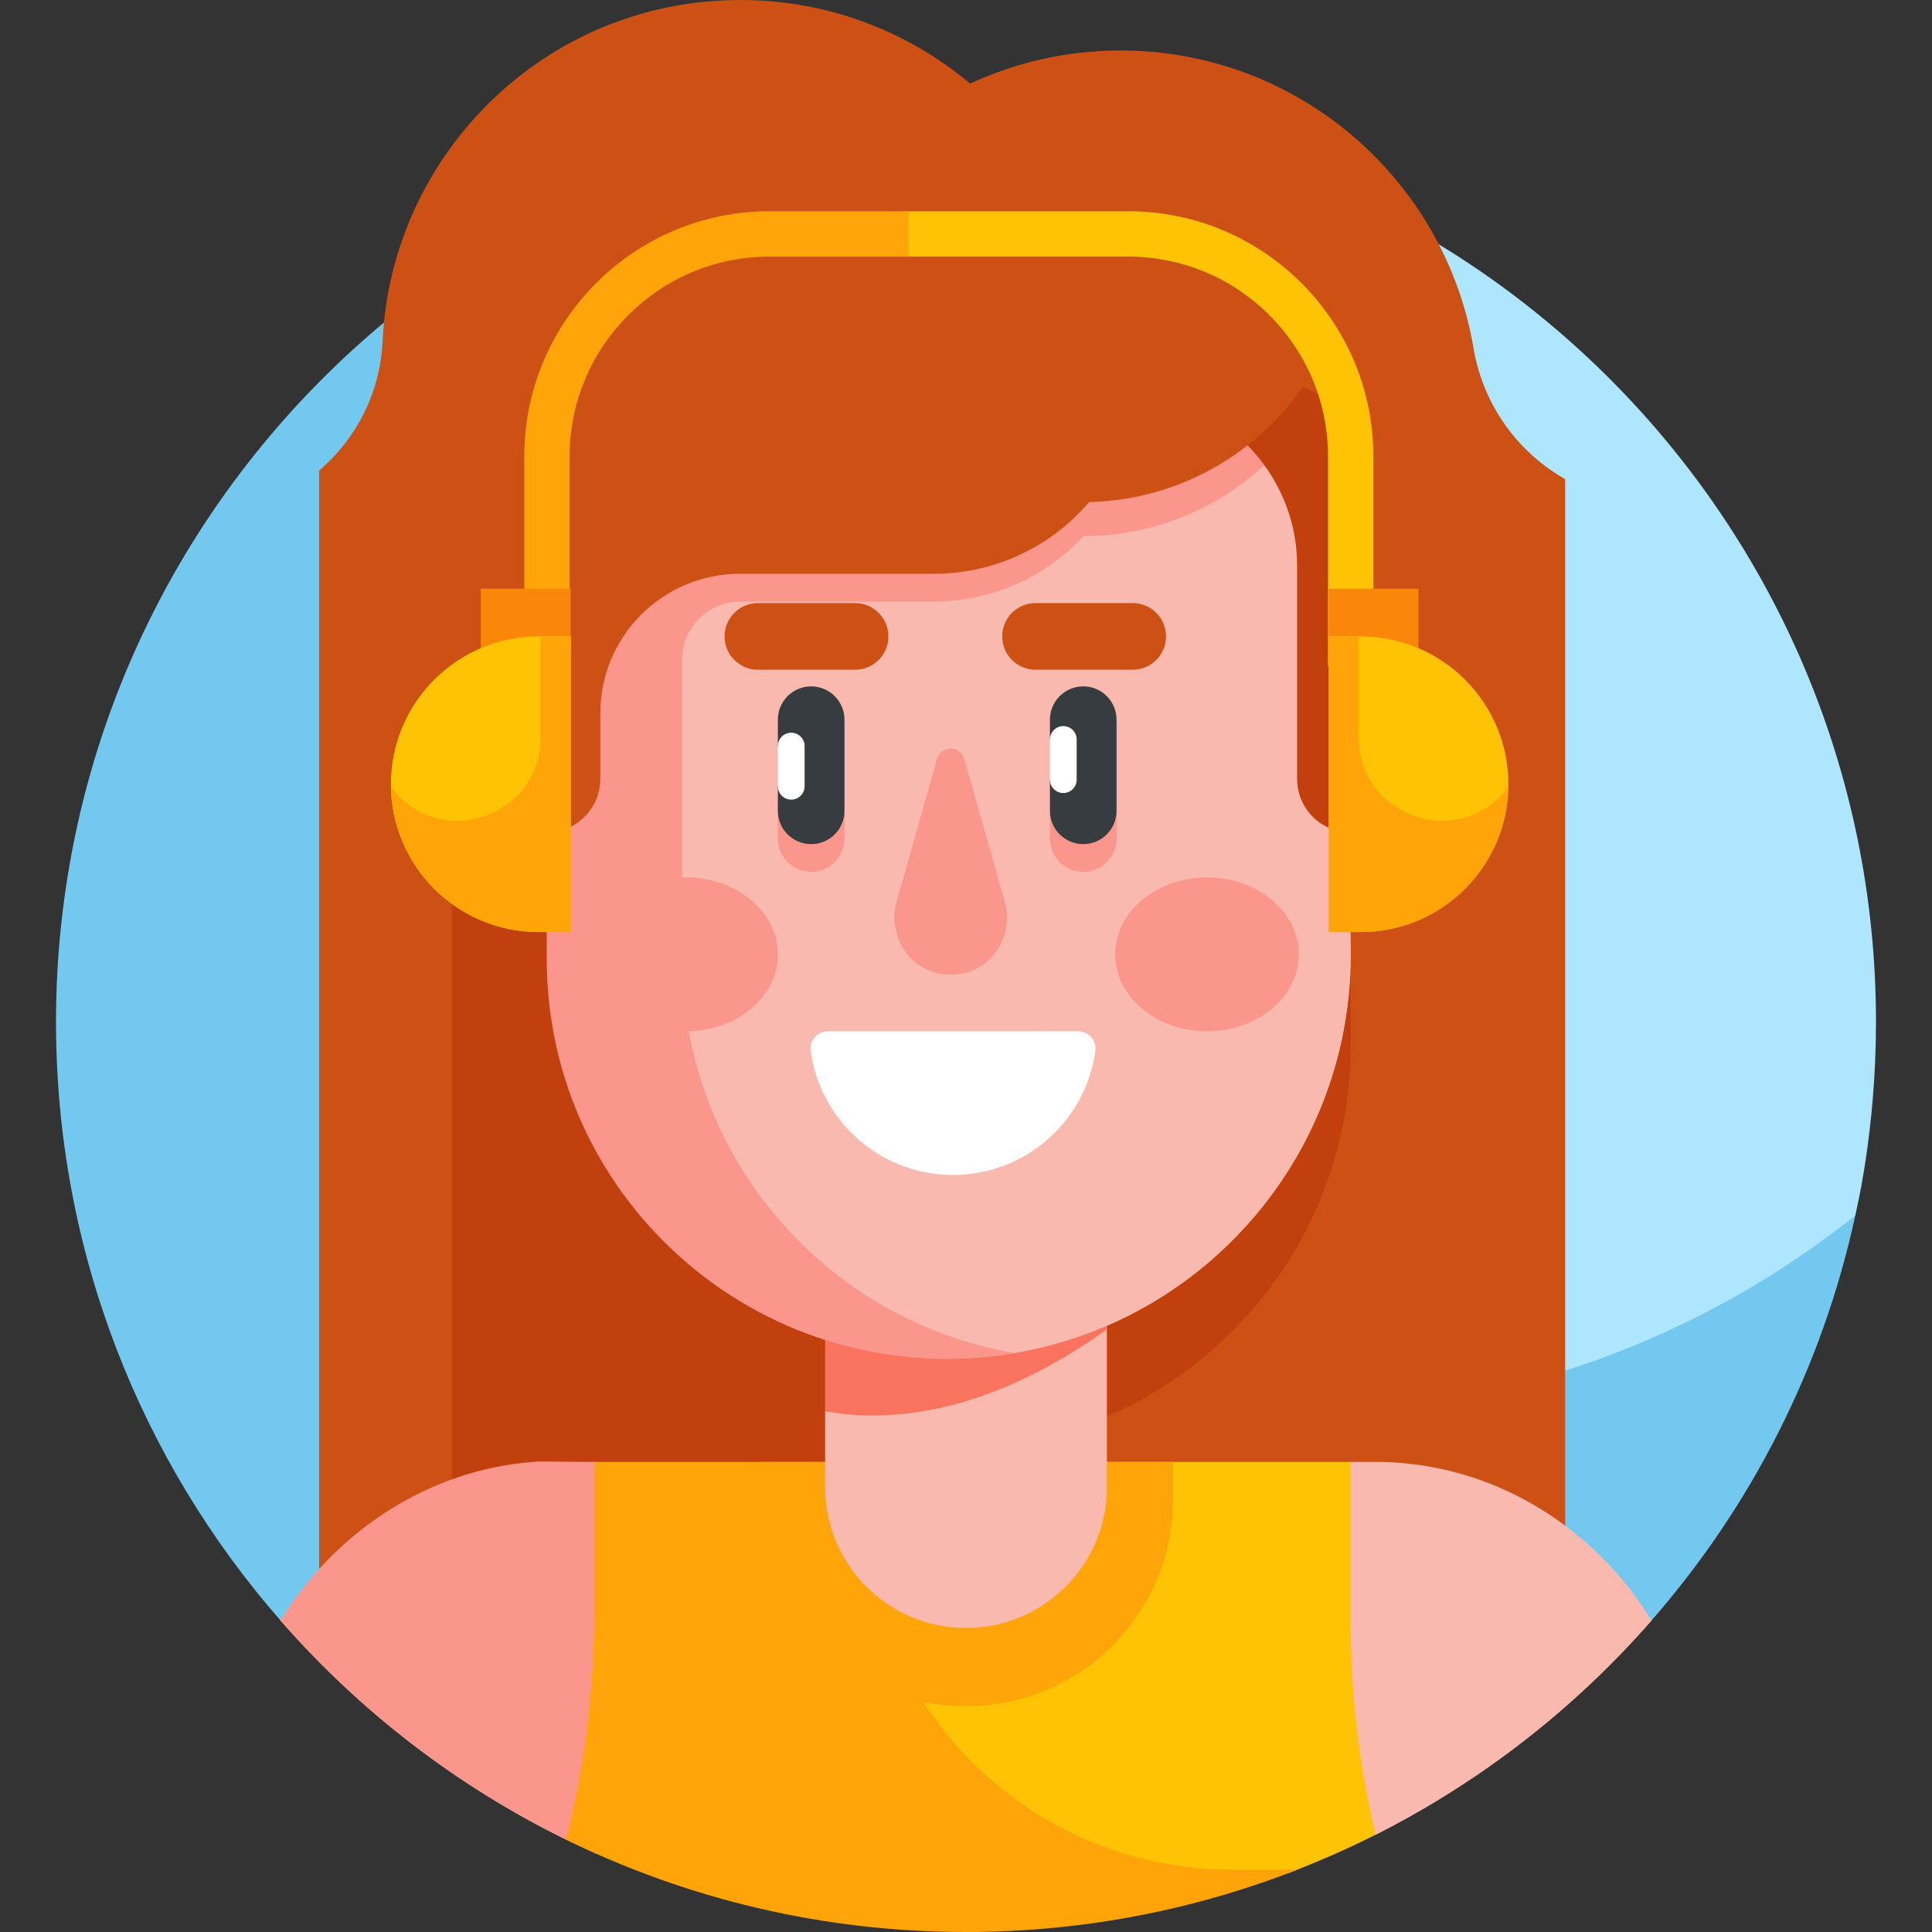 <svg id="Layer_1" enable-background="new 0 0 511 511" height="512" viewBox="0 0 511 511" width="512" xmlns="http://www.w3.org/2000/svg"><rect x="0" y="0" width="511" height="511" fill="#333333" stroke="none"/><g><g><path d="m255.5 29.628c-92.622 0-149.679 52.245-149.836 52.333 0 0-2.372 2.961-2.816 4.929-3.604 15.997-6.971 37.437-6.971 53.082 0 132.927 112.097 240.66 245.024 240.66 51.187 0 108.137-24.533 146.251-54.03.853-.66 3.558-5.094 3.558-5.094.168-1.026 5.475-22.159 5.475-51.194.001-132.927-107.758-240.686-240.685-240.686z" fill="#afe6ff"/><path d="m340.881 373.836c-132.927 0-240.686-107.759-240.686-240.686 0-17.57 1.895-34.69 5.469-51.189-55.353 44.097-90.85 112.081-90.85 188.353 0 60.62 22.411 116.006 59.399 158.324l362.578-.004c26.19-29.95 45.125-66.532 53.92-107.126-41.114 32.748-93.182 52.328-149.83 52.328z" fill="#73c8f0"/></g><g><g><path d="m413.98 126.761c-.257-.155-.509-.318-.768-.471-12.481-7.382-21.046-19.863-23.464-34.161-7.53-44.529-46.319-78.774-93.359-78.774-14.213 0-27.692 3.138-39.79 8.749-16.449-13.794-37.652-22.104-60.798-22.104-51.732 0-92.383 41.02-94.611 90.277-.596 13.19-6.711 25.582-16.75 34.158-.007.006-.014.013-.022.019v290.727c20.318 3.608 42.142.652 62.299-10.642 28.052 70.398 123.648 81.006 166.37 18.095 29.644 27.649 68.816 31.291 100.893 17.945z" fill="#cd5014"/></g><g><path d="m119.508 205.845h118.824v209.129h-118.824z" fill="#c1400e"/></g><path d="m363.763 387.498h-184.745c-33.88.016-33.899-.108-38.142.261-28.277 2.086-52.727 17.936-66.662 40.879 20.96 23.98 46.601 43.764 75.497 57.927l214.127-1.301c27.804-14.038 52.575-33.326 72.954-56.63-14.968-24.66-42.074-41.136-73.029-41.136z" fill="#fab9af"/><path d="m363.838 386.666h-6.592l-3.384.595v98.064l9.976-.061c27.804-14.038 52.575-33.326 72.954-56.63-14.968-24.66-42-41.968-72.954-41.968z" fill="#fab9af"/><path d="m157.858 386.673c-.228-.003-.457-.007-.681-.007-11.472-.007-13.162-.255-16.095 0-28.277 2.086-52.935 19.029-66.869 41.972 22.907 26.208 51.415 47.388 83.644 61.711v-103.676z" fill="#fa968c"/><path d="m340.482 495.515c7.989-3.018 15.789-6.431 23.355-10.251-4.369-18.453-6.592-37.396-6.592-56.451v-42.147h-115.016v108.849z" fill="#ffc305"/><path d="m228.614 396.27c.004-.348.006-.693.006-1.035v-8.569h-71.444v39.877c0 20.292-2.521 40.451-7.466 60.022 31.93 15.649 67.834 24.435 105.79 24.435 30.864 0 60.475-5.842 87.727-16.519h-17.456c-54.069 0-97.803-44.146-97.157-98.211z" fill="#ffa50a"/><g><path d="m179.996 312.844c0 38.59 31.005 70.252 69.594 70.542.27.002.54.003.81.003 59.008 0 106.845-47.836 106.845-106.844v-18.728z" fill="#c1400e"/></g><g><path d="m255.5 451.302c30.251 0 54.775-24.524 54.775-54.775v-9.861h-109.55v9.861c0 30.252 24.523 54.775 54.775 54.775z" fill="#ffa50a"/></g><g><g><g><path d="m292.765 393.31c0 20.581-16.684 37.265-37.265 37.265-20.581 0-37.265-16.684-37.265-37.265v-20.039l74.531-63.43v83.469z" fill="#fab9af"/></g></g></g><g><g><g><path d="m382.238 214.663c0 13.792-11.181 24.972-24.972 24.972h-1.522l-1.496-63.307h3.018c13.792 0 24.972 11.18 24.972 24.972z" fill="#fa968c"/></g></g></g><g><g><g><path d="m367.476 210.662c0 5.533-4.485 10.018-10.018 10.018h-.611l-.6-25.398h1.211c5.533 0 10.018 4.485 10.018 10.018z" fill="#fa735f"/></g></g></g><g><g><g><path d="m356.221 149.336c-.246-24.792-20.413-44.76-45.206-44.76h-53.711c-29.928 0-57.128 11.67-77.308 30.702v153.563c0 38.59 31.005 70.253 69.594 70.542.27.002.54.003.81.003 59.009 0 106.845-47.836 106.845-106.845z" fill="#ffbe82"/></g></g></g><g><path d="m218.235 373.272c3.834.685 7.771 1.076 11.797 1.106.27.002.54.003.81.003 23.082 0 44.454-10.32 61.922-22.764v-41.775h-74.531v63.43z" fill="#fa735f"/></g><g><g><g><path d="m356.221 149.336c-.246-24.792-20.413-44.76-45.206-44.76h-53.711c-29.928 0-57.128 11.67-77.308 30.702v153.563c0 38.59 31.005 70.253 69.594 70.542.27.002.54.003.81.003 59.009 0 106.845-47.836 106.845-106.845z" fill="#fab9af"/></g></g></g><g><g><g><path d="m119.508 214.618c0 13.7 11.106 24.806 24.806 24.806h.911l.44-62.885h-1.351c-13.7 0-24.806 11.106-24.806 24.806z" fill="#fa968c"/></g></g></g><g><g><g><path d="m134.605 210.534c0 5.269 4.271 9.54 9.54 9.54h.35l.169-24.185h-.52c-5.269 0-9.54 4.271-9.54 9.54v5.105z" fill="#fa735f"/></g></g></g><g><g><g><path d="m205.736 212.713v9.088c0 4.866 3.946 8.812 8.812 8.812s8.812-3.945 8.812-8.812v-9.088z" fill="#fa968c"/></g></g></g><g><g><g><path d="m277.698 212.713v9.088c0 4.866 3.946 8.812 8.812 8.812s8.812-3.945 8.812-8.812v-9.088z" fill="#fa968c"/></g></g></g><g><g><g><path d="m214.547 223.269c-4.866 0-8.812-3.945-8.812-8.812v-6.499l3.537-5.314-3.537-5.314v-6.974c0-4.866 3.945-8.812 8.812-8.812s8.812 3.945 8.812 8.812v24.1c0 4.868-3.945 8.813-8.812 8.813z" fill="#373c41"/></g></g></g><g><g><g><path d="m286.51 223.269c-4.866 0-8.812-3.945-8.812-8.812v-8.244l3.537-5.314-3.537-5.314v-5.229c0-4.866 3.945-8.812 8.812-8.812 4.866 0 8.812 3.945 8.812 8.812v24.1c-.001 4.868-3.946 8.813-8.812 8.813z" fill="#373c41"/></g></g></g><g><path d="m281.235 108.238v33.58h5.069c25.467 0 47.789-13.427 60.302-33.58z" fill="#fa968c"/></g><g><g><g><g><path d="m226.157 177.14h-25.697c-4.867 0-8.812-3.945-8.812-8.812 0-4.867 3.945-8.812 8.812-8.812h25.697c4.867 0 8.812 3.945 8.812 8.812-.001 4.867-3.946 8.812-8.812 8.812z" fill="#cd5014"/></g></g></g></g><g><g><g><g><path d="m299.587 177.14h-25.697c-4.867 0-8.812-3.945-8.812-8.812 0-4.867 3.945-8.812 8.812-8.812h25.697c4.867 0 8.812 3.945 8.812 8.812 0 4.867-3.945 8.812-8.812 8.812z" fill="#cd5014"/></g></g></g></g><g><g><g><path d="m237.17 238.369c-2.191 7.719 1.791 16.127 9.403 18.662 1.532.51 3.171.786 4.874.786s3.342-.276 4.874-.786c7.613-2.534 11.594-10.943 9.404-18.662l-10.684-37.648c-1.028-3.621-6.16-3.621-7.187 0z" fill="#fa968c"/></g></g></g><g><path d="m260.268 104.765c-63.84-.122-115.665 51.584-115.665 115.424v33.401c0 65.03 58.362 115.336 123.751 104.266-49.92-8.492-87.936-51.927-87.936-104.266.027-46.851-.004-68.596-.009-79.193-.003-8.388 6.856-15.266 15.244-15.284h.011 51.281c29.842 0 54.035-24.192 54.035-54.035-.001 0-7.795-.25-40.712-.313z" fill="#fa968c"/></g><g><path d="m199.253 61.876c-30.183 0-54.65 24.468-54.65 54.65v35.243 68.419c7.826 0 14.171-6.344 14.171-14.171v-17.357c0-20.374 16.516-36.89 36.89-36.89h51.281c29.842 0 54.035-24.192 54.035-54.035v-35.859z" fill="#cd5014"/></g><g><path d="m299.064 104.577c24.172 0 44.01 20.692 44.01 44.864v56.578c0 7.826 6.344 14.171 14.171 14.171v-100.603c0-10.373-8.804-18.565-19.15-17.82z" fill="#c1400e"/></g><g><path d="m289.731 277.888c.366-2.722-1.828-5.119-4.574-5.119h-9.255l-24.373 5.06-24.373-5.06h-8.187c-2.746 0-4.941 2.397-4.574 5.119.701 5.207 2.456 10.08 5.044 14.397l49.351 14.625c11.146-5.471 19.22-16.239 20.941-29.022z" fill="#fff"/></g><g><path d="m219.443 292.282c6.642 11.079 18.763 18.497 32.62 18.497 6.003 0 11.677-1.396 16.725-3.874-2.17-13.611-13.959-24.015-28.181-24.015-8.395-.001-15.942 3.624-21.164 9.392z" fill="#fff"/></g><g><path d="m275.902 277.528c0 2.961-2.401 5.362-5.362 5.362h-38.023c-2.961 0-5.362-2.401-5.362-5.362v-4.759h48.746v4.759z" fill="#fff"/></g><g><path d="m209.273 211.496c-1.953 0-3.537-1.584-3.537-3.537v-10.627c0-1.953 1.584-3.537 3.537-3.537 1.953 0 3.537 1.584 3.537 3.537v10.627c0 1.953-1.584 3.537-3.537 3.537z" fill="#fff"/></g><g><path d="m281.235 209.751c-1.953 0-3.537-1.584-3.537-3.537v-10.627c0-1.953 1.584-3.537 3.537-3.537 1.953 0 3.537 1.584 3.537 3.537v10.627c0 1.953-1.584 3.537-3.537 3.537z" fill="#fff"/></g><g><path d="m281.235 132.817h5.069c39.18 0 70.941-31.762 70.941-70.941h-76.01z" fill="#cd5014"/></g><g><ellipse cx="181.456" cy="252.423" fill="#fa968c" rx="24.279" ry="20.346"/></g><g><ellipse cx="319.24" cy="252.423" fill="#fa968c" rx="24.279" ry="20.346"/></g><g><path d="m298.422 55.876h-59.496v12h59.496c29.127 0 52.823 23.697 52.823 52.824v55.628h12v-55.628c0-35.744-29.079-64.824-64.823-64.824z" fill="#ffc305"/></g><g><path d="m150.665 176.539h-12v-55.839c0-35.744 29.08-64.824 64.824-64.824h36.859v12h-36.859c-29.127 0-52.824 23.697-52.824 52.824z" fill="#ffa50a"/></g><g><g><path d="m127.163 155.698h23.78v16.194h-23.78z" fill="#fa870a"/></g><g><path d="m142.486 246.534h8.457v-78.206h-8.457c-21.596 0-39.103 17.507-39.103 39.103 0 21.596 17.507 39.103 39.103 39.103z" fill="#ffc305"/></g><g><path d="m142.942 168.329v26.783c0 20.772-26.219 29.901-39.097 13.603-.149-.188-.296-.378-.444-.571.382 21.266 17.728 38.39 39.085 38.39h8.457v-78.206h-8.001z" fill="#ffa50a"/></g></g><g><g><path d="m351.399 155.698h23.78v16.194h-23.78z" fill="#fa870a" transform="matrix(-1 0 0 -1 726.577 327.59)"/></g><g><path d="m359.855 246.534h-8.457v-78.206h8.457c21.596 0 39.103 17.507 39.103 39.103 0 21.596-17.507 39.103-39.103 39.103z" fill="#ffc305"/></g><g><path d="m359.399 168.329v26.783c0 20.772 26.219 29.901 39.097 13.603.148-.188.296-.378.444-.571-.382 21.266-17.728 38.39-39.085 38.39h-8.457v-78.206h8.001z" fill="#ffa50a"/></g></g></g></g></svg>